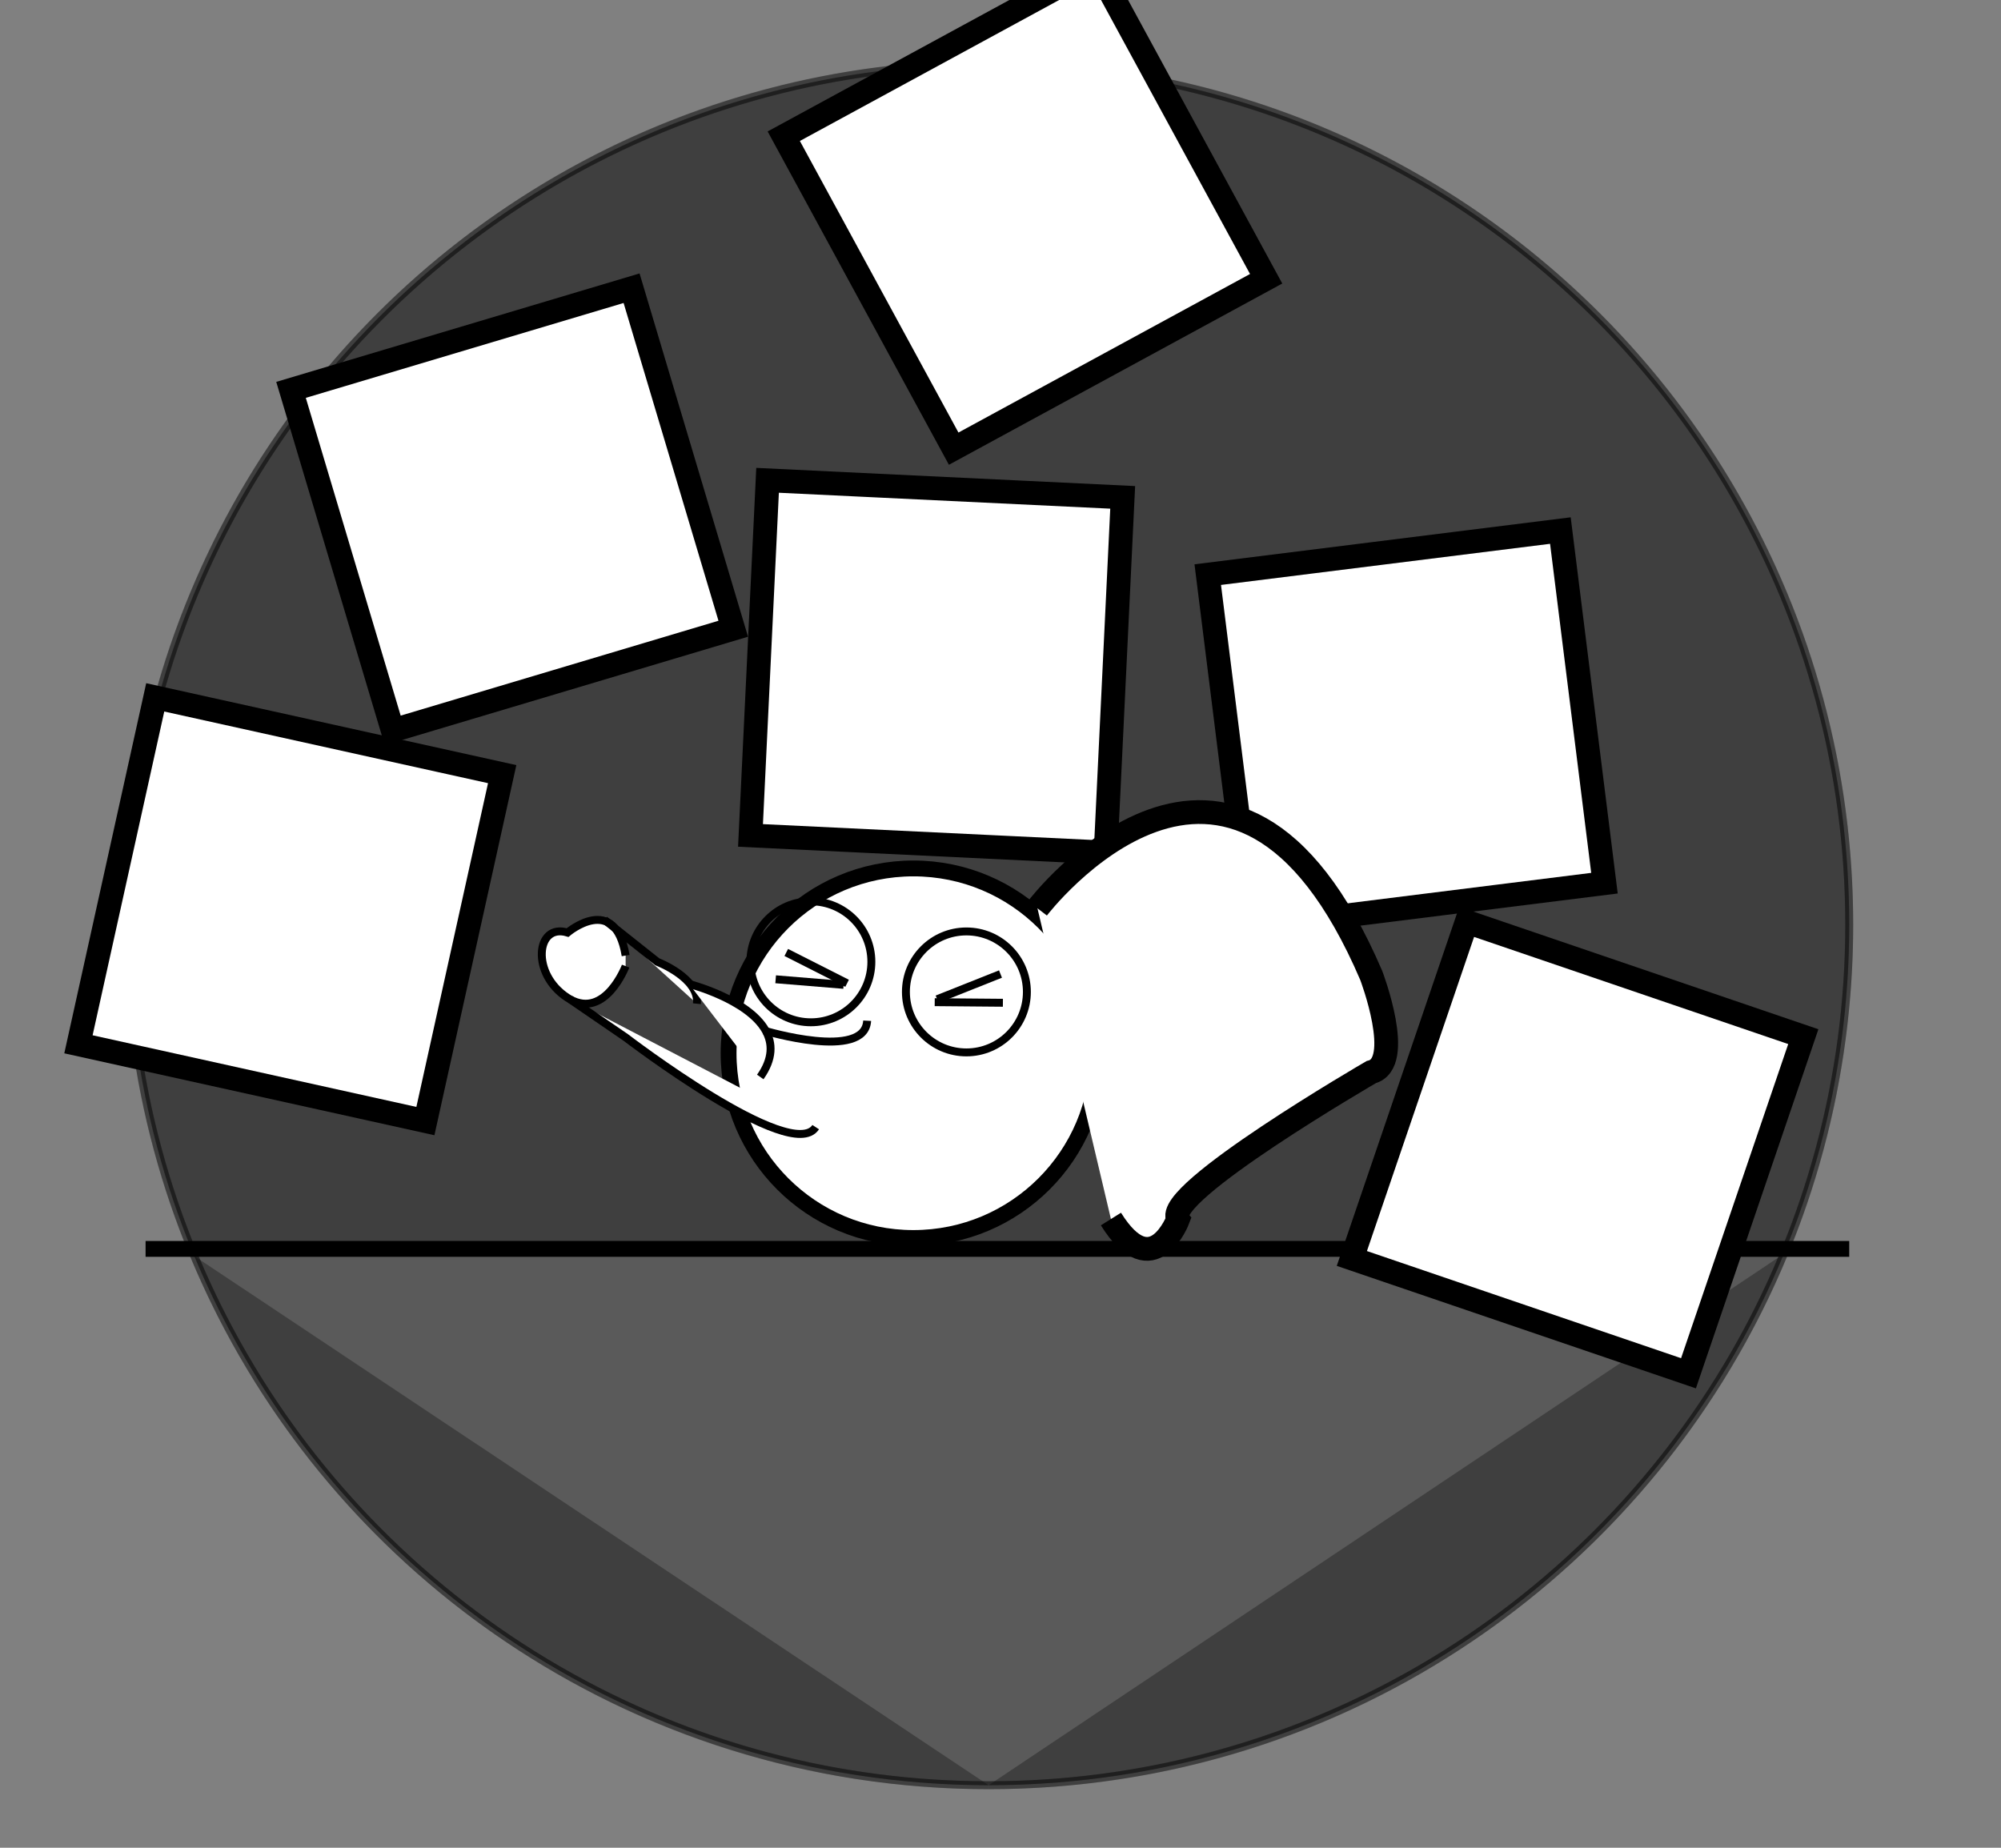 <?xml version="1.0" encoding="utf-8"?>
<!-- Generator: Adobe Illustrator 16.0.0, SVG Export Plug-In . SVG Version: 6.00 Build 0)  -->
<!DOCTYPE svg PUBLIC "-//W3C//DTD SVG 1.1//EN" "http://www.w3.org/Graphics/SVG/1.1/DTD/svg11.dtd">
<svg version="1.1" id="Layer_1" xmlns="http://www.w3.org/2000/svg" xmlns:xlink="http://www.w3.org/1999/xlink" x="0px" y="0px"
	 viewBox="189.167 179.833 252.667 233.333"
	 enable-background="new 189.167 179.833 252.667 233.333" xml:space="preserve">
<rect x="189.167" y="179.833" width="252.667" height="233.333" fill="#808080" stroke="none"/>
<g id="Layer_2_1_">
</g>
<path display="none" fill="#FFFFFF" stroke="#000000" stroke-miterlimit="10" d="M241.359,284.843c0,0,24.069-39.32,57.084,0
	C298.444,284.843,270.506,263.259,241.359,284.843z"/>
<path opacity="0.3" stroke="#000000" stroke-miterlimit="10" d="M314.002,405.268c-45.192,0-83.94-27.586-100.325-66.837"/>
<path opacity="0.3" stroke="#000000" stroke-miterlimit="10" d="M414.443,338.149c-16.316,39.401-55.143,67.119-100.441,67.119"/>
<path opacity="0.3" stroke="#000000" stroke-miterlimit="10" d="M213.677,338.431c-5.375-12.876-8.344-27.007-8.344-41.832
	c0-60.016,48.652-108.668,108.669-108.668c60.016,0,108.668,48.652,108.668,108.668c0,14.716-2.926,28.75-8.227,41.549"/>
<circle opacity="0.3" stroke="#000000" stroke-miterlimit="10" cx="314.002" cy="296.599" r="108.668"/>
<rect x="273.234" y="255.028" display="none" fill="#FFFFFF" stroke="#000000" stroke-width="3" stroke-miterlimit="10" width="23.706" height="96.687"/>
<rect x="327.111" y="258.09" display="none" fill="#FFFFFF" stroke="#000000" stroke-width="3" stroke-miterlimit="10" width="23.706" height="96.688"/>
<path display="none" fill="#FFFFFF" stroke="#000000" stroke-width="3" stroke-miterlimit="10" d="M205.333,402.918
	c0,0,91.638-149.705,217.337,0C422.67,402.918,316.305,320.74,205.333,402.918z"/>
<path fill="#FFFFFF" stroke="#000000" stroke-miterlimit="10" d="M357.181,274.972"/>
<g display="none">
	<path display="inline" fill="#FFFFFF" stroke="#000000" stroke-width="3" stroke-miterlimit="10" d="M205.333,204.563
		c0,0,91.638,149.703,217.337,0C422.67,204.563,316.305,286.74,205.333,204.563z"/>
</g>
<g display="none">
	
		<rect x="222.5" y="224.5" display="inline" fill="#FFFFFF" stroke="#000000" stroke-width="4" stroke-miterlimit="10" width="54.666" height="54.666"/>
	
		<rect x="348.5" y="224.5" display="inline" fill="#FFFFFF" stroke="#000000" stroke-width="4" stroke-miterlimit="10" width="54.666" height="54.666"/>
</g>
<path display="none" fill="none" stroke="#000000" stroke-miterlimit="10" d="M280.5,319.496c0,0-9.666,0.335-14-5.333
	c0,0-9,1-12.333-4"/>
<path stroke="#000000" stroke-miterlimit="10" d="M244.935,322.091"/>
<path fill="#FFFFFF" stroke="#000000" stroke-miterlimit="10" d="M277.181,304.091"/>
<g display="none">
	<path display="inline" fill="#FFFFFF" stroke="#000000" stroke-miterlimit="10" d="M268.166,303.833c0,0-2.553,6.702-7.035,4.181
		c-0.099-0.056-0.198-0.116-0.298-0.181c-4.667-3-4-9.469,0-8.234c0,0,6-5.099,7.333,2.901"/>
	<path display="inline" fill="#FFFFFF" stroke="#000000" stroke-miterlimit="10" d="M265.5,297.998l6.667,5.292
		c0,0,5.333,2.04,5,5.292"/>
	<path display="inline" fill="#FFFFFF" stroke="#000000" stroke-miterlimit="10" d="M261.131,308.014l7.035,4.819
		c0,0,20.937,16.031,24,11.334"/>
	<path display="inline" fill="#FFFFFF" stroke="#000000" stroke-miterlimit="10" d="M276.181,306.091c0,0,7.418,1.893,9.656,5.868
		c0.907,1.611,0.963,3.564-0.671,5.872"/>
	<path display="inline" fill="#FFFFFF" stroke="#000000" stroke-miterlimit="10" d="M285.669,311.976c0,0,12.723,3.835,12.994-1.247
		"/>
</g>
<line fill="none" stroke="#000000" stroke-width="2" stroke-miterlimit="10" x1="422.67" y1="337.542" x2="207.55" y2="337.542"/>
<rect x="231.294" y="221.723" transform="matrix(-0.958 0.286 -0.286 -0.958 566.747 405.49)" fill="#FFFFFF" stroke="#000000" stroke-width="3" stroke-miterlimit="10" width="44.887" height="44.887"/>
<rect x="203.366" y="272.054" transform="matrix(-0.976 -0.216 0.216 -0.976 382.604 630.853)" fill="#FFFFFF" stroke="#000000" stroke-width="3" stroke-miterlimit="10" width="44.887" height="44.888"/>
<rect x="285.058" y="241.557" transform="matrix(-0.999 -0.048 0.048 -0.999 601.953 542.482)" fill="#FFFFFF" stroke="#000000" stroke-width="3" stroke-miterlimit="10" width="44.886" height="44.888"/>
<rect x="296.362" y="183.557" transform="matrix(-0.879 0.478 -0.478 -0.879 697.287 234.72)" fill="#FFFFFF" stroke="#000000" stroke-width="3" stroke-miterlimit="10" width="44.887" height="44.888"/>
<rect x="344.058" y="249.557" transform="matrix(-0.992 0.124 -0.124 -0.992 764.014 496.257)" fill="#FFFFFF" stroke="#000000" stroke-width="3" stroke-miterlimit="10" width="44.886" height="44.888"/>
<rect x="366.058" y="302.557" transform="matrix(-0.947 -0.323 0.323 -0.947 651.303 758.007)" fill="#FFFFFF" stroke="#000000" stroke-width="3" stroke-miterlimit="10" width="44.886" height="44.888"/>
<g>
	<circle fill="#FFFFFF" stroke="#000000" stroke-width="2" stroke-miterlimit="10" cx="304.5" cy="312.832" r="23.334"/>
	<path fill="#FFFFFF" stroke="#000000" stroke-width="3" stroke-miterlimit="10" d="M320.167,294.535
		c0,0,24.654-32.342,42.151,8.484c0,0,4.241,11.133,0,12.194c0,0-26.51,15.376-24.389,18.558c0,0-3.182,8.483-8.484,0"/>
	<g>
		<path fill="#FFFFFF" stroke="#000000" stroke-miterlimit="10" d="M268.166,301.833c0,0-2.553,6.702-7.035,4.181
			c-0.099-0.056-0.198-0.116-0.298-0.181c-4.667-3-4-9.469,0-8.234c0,0,6-5.099,7.333,2.901"/>
		<path fill="#FFFFFF" stroke="#000000" stroke-miterlimit="10" d="M265.5,295.998l6.667,5.292c0,0,5.333,2.04,5,5.292"/>
		<path fill="#FFFFFF" stroke="#000000" stroke-miterlimit="10" d="M261.131,306.014l7.035,4.819c0,0,20.937,16.031,24,11.334"/>
		<path fill="#FFFFFF" stroke="#000000" stroke-miterlimit="10" d="M276.181,304.091c0,0,7.418,1.893,9.656,5.868
			c0.907,1.611,0.963,3.564-0.671,5.872"/>
		<path fill="#FFFFFF" stroke="#000000" stroke-miterlimit="10" d="M285.669,309.976c0,0,12.723,3.835,12.994-1.247"/>
	</g>
	<line fill="none" stroke="#000000" stroke-miterlimit="10" x1="307.5" y1="306.014" x2="315.5" y2="302.833"/>
	<line fill="none" stroke="#000000" stroke-miterlimit="10" x1="307.195" y1="306.386" x2="315.804" y2="306.461"/>
	<circle fill="none" stroke="#000000" stroke-miterlimit="10" cx="311.195" cy="305.091" r="7.638"/>
	<circle fill="none" stroke="#000000" stroke-miterlimit="10" cx="291.557" cy="301.289" r="7.638"/>
	<line fill="none" stroke="#000000" stroke-miterlimit="10" x1="295.691" y1="304.199" x2="287.11" y2="303.495"/>
	<line fill="none" stroke="#000000" stroke-miterlimit="10" x1="296.129" y1="304.001" x2="288.449" y2="300.11"/>
</g>
</svg>

